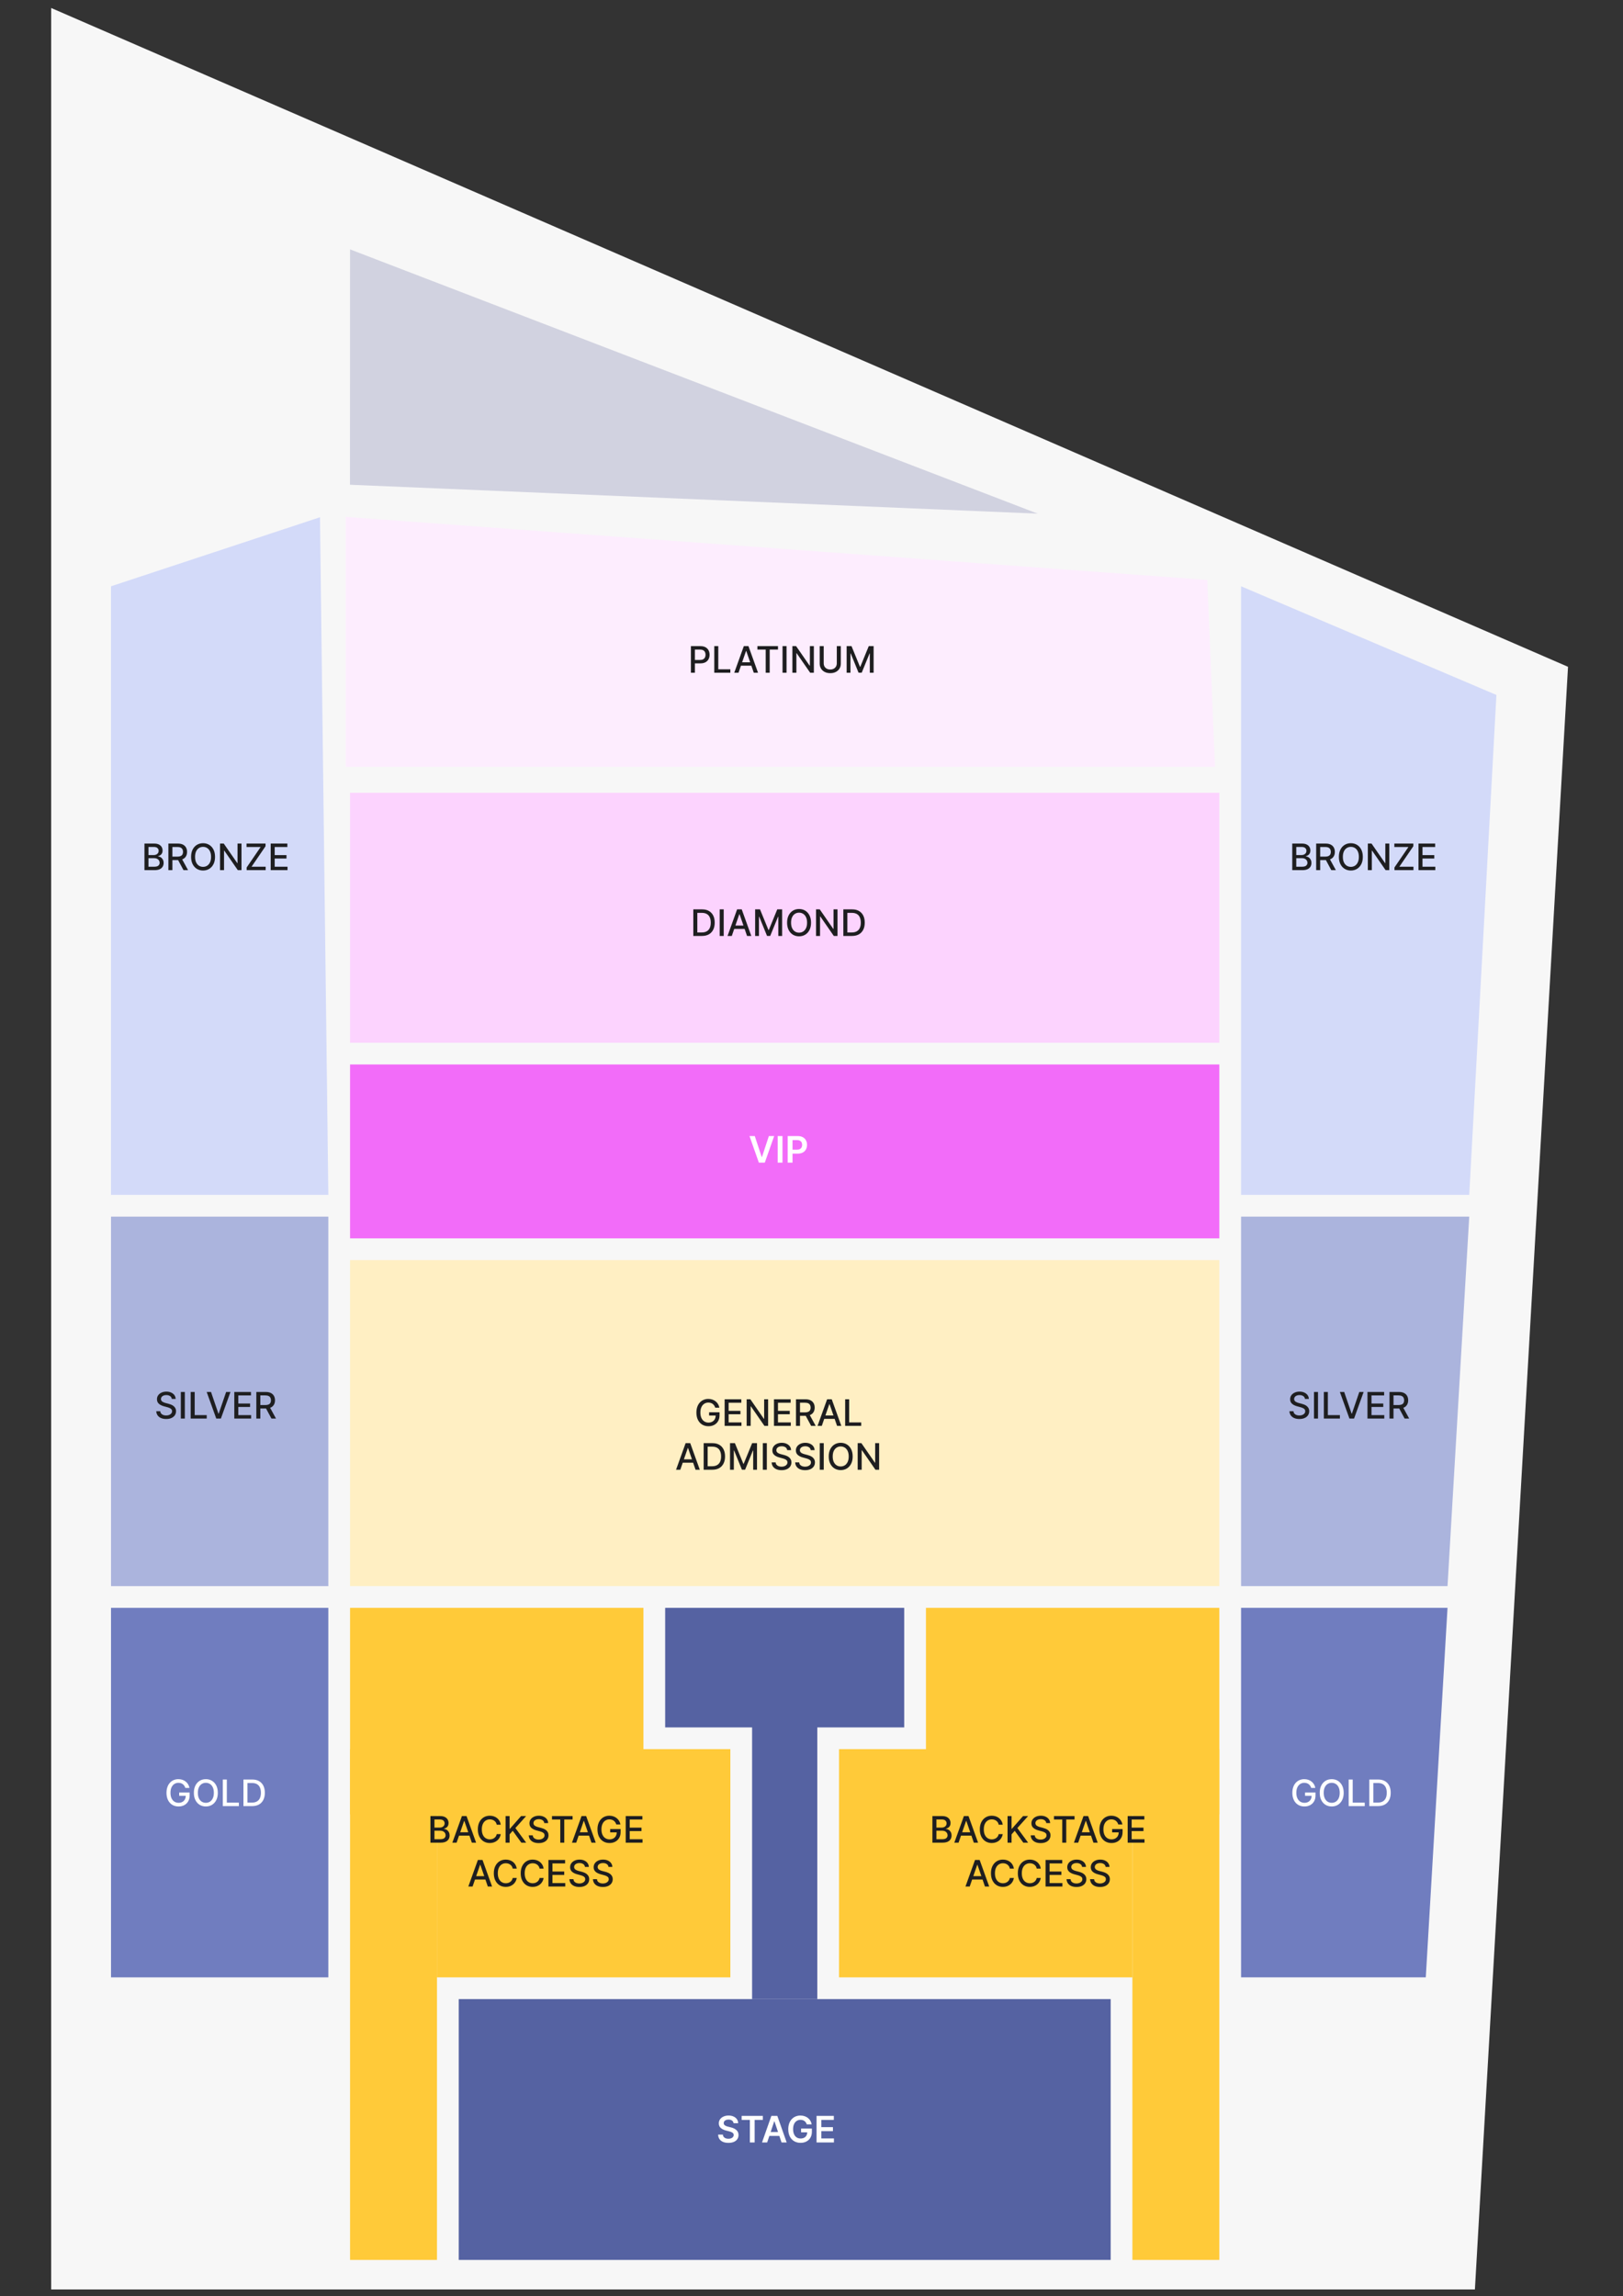<svg width="222" height="314" viewBox="0 0 222 314" fill="none" xmlns="http://www.w3.org/2000/svg">
<rect x="0" y="0" width="222" height="314" fill="#333333" stroke="none"/>
<path d="M7 1.093L214.479 91.192L201.743 313.103H7L7 91.192L7 1.093Z" fill="#F7F7F7"/>
<rect x="62.746" y="273.394" width="89.176" height="35.67" fill="#5562A2"/>
<path d="M100.335 290.363C100.318 290.208 100.248 290.087 100.125 290.001C100.003 289.915 99.845 289.871 99.65 289.871C99.512 289.871 99.394 289.892 99.296 289.934C99.198 289.975 99.123 290.031 99.071 290.102C99.019 290.173 98.992 290.254 98.991 290.346C98.991 290.421 99.008 290.487 99.042 290.543C99.078 290.598 99.126 290.646 99.186 290.685C99.246 290.723 99.313 290.754 99.387 290.781C99.46 290.807 99.534 290.828 99.609 290.846L99.95 290.931C100.087 290.963 100.219 291.007 100.346 291.061C100.473 291.116 100.588 291.184 100.688 291.267C100.79 291.35 100.871 291.45 100.93 291.567C100.989 291.684 101.018 291.822 101.018 291.979C101.018 292.192 100.964 292.38 100.855 292.542C100.746 292.703 100.589 292.829 100.383 292.92C100.178 293.01 99.93 293.055 99.639 293.055C99.356 293.055 99.11 293.011 98.902 292.924C98.695 292.836 98.533 292.708 98.415 292.54C98.299 292.372 98.237 292.167 98.227 291.926H98.875C98.885 292.052 98.924 292.158 98.993 292.242C99.061 292.326 99.151 292.389 99.261 292.43C99.372 292.471 99.496 292.492 99.633 292.492C99.777 292.492 99.902 292.471 100.01 292.428C100.119 292.384 100.204 292.324 100.266 292.247C100.327 292.169 100.359 292.078 100.36 291.974C100.359 291.879 100.331 291.801 100.276 291.739C100.222 291.677 100.145 291.625 100.047 291.583C99.95 291.54 99.837 291.503 99.706 291.469L99.293 291.363C98.993 291.286 98.756 291.169 98.582 291.013C98.41 290.856 98.323 290.647 98.323 290.386C98.323 290.172 98.381 289.984 98.497 289.824C98.614 289.663 98.774 289.538 98.975 289.449C99.176 289.359 99.404 289.314 99.658 289.314C99.916 289.314 100.143 289.359 100.337 289.449C100.532 289.538 100.685 289.661 100.797 289.82C100.908 289.977 100.965 290.158 100.969 290.363H100.335ZM101.446 289.916V289.364H104.347V289.916H103.223V293H102.57V289.916H101.446ZM104.934 293H104.231L105.511 289.364H106.324L107.606 293H106.903L105.932 290.109H105.903L104.934 293ZM104.957 291.574H106.875V292.103H104.957V291.574ZM110.35 290.525C110.321 290.429 110.28 290.343 110.228 290.267C110.177 290.19 110.115 290.125 110.043 290.07C109.972 290.016 109.891 289.975 109.798 289.948C109.706 289.919 109.605 289.905 109.496 289.905C109.301 289.905 109.127 289.954 108.974 290.053C108.822 290.151 108.701 290.295 108.614 290.486C108.527 290.675 108.484 290.906 108.484 291.178C108.484 291.453 108.527 291.685 108.614 291.876C108.7 292.067 108.82 292.212 108.974 292.311C109.128 292.409 109.307 292.458 109.511 292.458C109.695 292.458 109.855 292.423 109.99 292.352C110.126 292.281 110.231 292.18 110.304 292.05C110.378 291.919 110.414 291.765 110.414 291.588L110.563 291.612H109.576V291.097H111.052V291.533C111.052 291.845 110.985 292.114 110.853 292.341C110.72 292.569 110.538 292.744 110.306 292.867C110.074 292.989 109.808 293.05 109.507 293.05C109.172 293.05 108.878 292.975 108.625 292.824C108.372 292.673 108.175 292.458 108.033 292.18C107.892 291.9 107.822 291.569 107.822 291.185C107.822 290.892 107.863 290.63 107.946 290.399C108.03 290.168 108.148 289.972 108.298 289.811C108.448 289.649 108.625 289.526 108.827 289.442C109.029 289.357 109.25 289.314 109.487 289.314C109.689 289.314 109.876 289.344 110.05 289.403C110.224 289.461 110.379 289.544 110.514 289.651C110.65 289.759 110.762 289.887 110.849 290.035C110.937 290.183 110.994 290.346 111.022 290.525H110.35ZM111.689 293V289.364H114.054V289.916H112.347V290.903H113.931V291.455H112.347V292.448H114.068V293H111.689Z" fill="white"/>
<rect x="47.883" y="172.328" width="118.902" height="44.588" fill="#FFEFC3"/>
<rect x="47.883" y="145.575" width="118.902" height="23.78" fill="#F26CF9"/>
<rect x="47.883" y="108.418" width="118.902" height="34.184" fill="#FCD3FE"/>
<path d="M47.289 70.69L165.139 79.31L166.191 104.874H47.289V70.69Z" fill="#FDEDFE"/>
<path d="M47.883 34.105L141.939 70.246L47.871 66.293L47.883 34.105Z" fill="#D1D2E0"/>
<rect x="15.185" y="219.889" width="29.725" height="50.533" fill="#707DBF"/>
<rect x="15.185" y="166.383" width="29.725" height="50.533" fill="#ABB4DD"/>
<path d="M169.758 166.383H200.969L197.997 216.916H169.758V166.383Z" fill="#ABB4DD"/>
<path d="M15.185 80.179L43.768 70.738L44.911 163.41H15.185L15.185 80.179Z" fill="#D3DAF9"/>
<path d="M169.758 80.179L204.685 95.042L200.969 163.41H169.758V80.179Z" fill="#D3DAF9"/>
<path d="M169.758 219.889H197.997L195.024 270.422H169.758V219.889Z" fill="#707DBF"/>
<rect x="59.773" y="239.21" width="40.129" height="31.212" fill="#FFCA39"/>
<rect x="47.883" y="239.21" width="11.89" height="69.855" fill="#FFCA39"/>
<rect x="47.883" y="219.889" width="40.129" height="28.239" fill="#FFCA39"/>
<rect width="40.129" height="31.212" transform="matrix(-1 0 0 1 154.895 239.21)" fill="#FFCA39"/>
<rect width="11.89" height="69.855" transform="matrix(-1 0 0 1 166.785 239.21)" fill="#FFCA39"/>
<rect width="40.129" height="28.239" transform="matrix(-1 0 0 1 166.785 219.889)" fill="#FFCA39"/>
<rect x="90.984" y="219.889" width="32.698" height="16.349" fill="#5562A2"/>
<rect x="102.875" y="234.751" width="8.918" height="38.643" fill="#5562A2"/>
<path d="M103.241 155.364L104.188 158.226H104.225L105.169 155.364H105.894L104.612 159H103.799L102.519 155.364H103.241ZM107.032 155.364V159H106.373V155.364H107.032ZM107.745 159V155.364H109.109C109.388 155.364 109.622 155.416 109.812 155.52C110.002 155.624 110.146 155.767 110.243 155.95C110.341 156.131 110.39 156.337 110.39 156.567C110.39 156.801 110.341 157.008 110.243 157.189C110.145 157.37 110 157.513 109.808 157.617C109.616 157.72 109.38 157.771 109.1 157.771H108.196V157.23H109.011C109.174 157.23 109.308 157.201 109.412 157.145C109.516 157.088 109.593 157.01 109.643 156.91C109.694 156.811 109.719 156.696 109.719 156.567C109.719 156.438 109.694 156.325 109.643 156.227C109.593 156.128 109.516 156.052 109.41 155.998C109.306 155.942 109.172 155.914 109.007 155.914H108.404V159H107.745Z" fill="white"/>
<path d="M19.76 119V115.364H21.092C21.35 115.364 21.564 115.406 21.733 115.491C21.902 115.576 22.029 115.69 22.113 115.834C22.197 115.977 22.239 116.139 22.239 116.319C22.239 116.47 22.211 116.598 22.156 116.702C22.1 116.805 22.025 116.888 21.932 116.951C21.84 117.013 21.738 117.058 21.627 117.086V117.121C21.747 117.127 21.865 117.166 21.98 117.239C22.096 117.31 22.192 117.411 22.267 117.542C22.343 117.674 22.381 117.833 22.381 118.022C22.381 118.208 22.337 118.374 22.25 118.522C22.163 118.669 22.029 118.786 21.848 118.872C21.667 118.957 21.436 119 21.154 119H19.76ZM20.309 118.529H21.101C21.364 118.529 21.552 118.479 21.666 118.377C21.779 118.275 21.836 118.148 21.836 117.995C21.836 117.88 21.807 117.775 21.749 117.679C21.691 117.583 21.608 117.507 21.5 117.45C21.394 117.393 21.267 117.365 21.12 117.365H20.309V118.529ZM20.309 116.937H21.044C21.167 116.937 21.278 116.913 21.376 116.866C21.476 116.818 21.554 116.752 21.612 116.667C21.671 116.58 21.701 116.479 21.701 116.362C21.701 116.211 21.648 116.085 21.543 115.983C21.438 115.882 21.276 115.831 21.058 115.831H20.309V116.937ZM23.032 119V115.364H24.328C24.61 115.364 24.843 115.412 25.029 115.509C25.216 115.606 25.356 115.741 25.448 115.912C25.541 116.083 25.587 116.28 25.587 116.504C25.587 116.726 25.54 116.922 25.447 117.091C25.354 117.259 25.215 117.39 25.028 117.484C24.842 117.577 24.608 117.624 24.326 117.624H23.344V117.152H24.276C24.454 117.152 24.599 117.126 24.71 117.075C24.822 117.024 24.904 116.95 24.956 116.853C25.009 116.756 25.035 116.64 25.035 116.504C25.035 116.366 25.008 116.247 24.955 116.147C24.903 116.046 24.82 115.969 24.708 115.916C24.597 115.861 24.451 115.834 24.269 115.834H23.581V119H23.032ZM24.827 117.359L25.725 119H25.1L24.22 117.359H24.827ZM29.413 117.182C29.413 117.57 29.342 117.904 29.2 118.183C29.058 118.461 28.863 118.676 28.616 118.826C28.37 118.975 28.09 119.05 27.776 119.05C27.461 119.05 27.18 118.975 26.933 118.826C26.686 118.676 26.492 118.461 26.35 118.181C26.208 117.902 26.137 117.569 26.137 117.182C26.137 116.794 26.208 116.46 26.35 116.182C26.492 115.903 26.686 115.689 26.933 115.539C27.18 115.389 27.461 115.314 27.776 115.314C28.09 115.314 28.37 115.389 28.616 115.539C28.863 115.689 29.058 115.903 29.2 116.182C29.342 116.46 29.413 116.794 29.413 117.182ZM28.87 117.182C28.87 116.886 28.822 116.637 28.726 116.434C28.631 116.231 28.501 116.077 28.335 115.973C28.171 115.867 27.985 115.815 27.776 115.815C27.567 115.815 27.38 115.867 27.215 115.973C27.05 116.077 26.92 116.231 26.824 116.434C26.73 116.637 26.682 116.886 26.682 117.182C26.682 117.478 26.73 117.728 26.824 117.931C26.92 118.134 27.05 118.287 27.215 118.393C27.38 118.497 27.567 118.549 27.776 118.549C27.985 118.549 28.171 118.497 28.335 118.393C28.501 118.287 28.631 118.134 28.726 117.931C28.822 117.728 28.87 117.478 28.87 117.182ZM33.032 115.364V119H32.528L30.68 116.333H30.646V119H30.097V115.364H30.605L32.455 118.034H32.489V115.364H33.032ZM33.739 119V118.634L35.651 115.836H33.722V115.364H36.322V115.729L34.41 118.528H36.338V119H33.739ZM37.026 119V115.364H39.306V115.836H37.575V116.944H39.187V117.414H37.575V118.528H39.327V119H37.026Z" fill="#1E1E20"/>
<path d="M23.499 191.319C23.48 191.151 23.402 191.021 23.265 190.928C23.127 190.835 22.954 190.788 22.746 190.788C22.597 190.788 22.468 190.812 22.359 190.859C22.25 190.905 22.166 190.969 22.105 191.051C22.046 191.131 22.016 191.223 22.016 191.326C22.016 191.412 22.037 191.487 22.077 191.55C22.118 191.612 22.172 191.665 22.238 191.708C22.306 191.749 22.378 191.784 22.455 191.812C22.532 191.84 22.606 191.862 22.677 191.88L23.032 191.972C23.148 192.001 23.267 192.039 23.389 192.088C23.511 192.136 23.624 192.2 23.728 192.279C23.832 192.359 23.916 192.457 23.98 192.574C24.045 192.691 24.078 192.832 24.078 192.995C24.078 193.201 24.025 193.384 23.918 193.544C23.813 193.703 23.659 193.83 23.458 193.922C23.258 194.014 23.016 194.06 22.732 194.06C22.46 194.06 22.224 194.017 22.025 193.931C21.826 193.844 21.671 193.722 21.558 193.563C21.446 193.403 21.384 193.214 21.372 192.995H21.922C21.933 193.126 21.976 193.236 22.05 193.324C22.126 193.41 22.222 193.474 22.34 193.517C22.458 193.558 22.588 193.579 22.728 193.579C22.884 193.579 23.021 193.555 23.142 193.506C23.264 193.457 23.36 193.388 23.43 193.3C23.5 193.212 23.535 193.108 23.535 192.99C23.535 192.882 23.504 192.794 23.442 192.725C23.382 192.656 23.3 192.6 23.195 192.555C23.092 192.51 22.976 192.47 22.846 192.436L22.416 192.319C22.125 192.239 21.894 192.123 21.724 191.969C21.554 191.815 21.47 191.611 21.47 191.358C21.47 191.148 21.526 190.966 21.64 190.809C21.754 190.653 21.907 190.532 22.102 190.445C22.296 190.358 22.515 190.314 22.759 190.314C23.005 190.314 23.222 190.357 23.41 190.444C23.6 190.53 23.749 190.649 23.858 190.8C23.967 190.951 24.023 191.124 24.028 191.319H23.499ZM25.282 190.364V194H24.733V190.364H25.282ZM26.081 194V190.364H26.63V193.528H28.277V194H26.081ZM28.865 190.364L29.877 193.325H29.918L30.93 190.364H31.523L30.214 194H29.58L28.272 190.364H28.865ZM32.048 194V190.364H34.328V190.836H32.597V191.944H34.209V192.414H32.597V193.528H34.349V194H32.048ZM35.061 194V190.364H36.357C36.639 190.364 36.872 190.412 37.058 190.509C37.245 190.606 37.385 190.741 37.477 190.912C37.569 191.083 37.616 191.28 37.616 191.504C37.616 191.726 37.569 191.922 37.475 192.091C37.383 192.259 37.243 192.39 37.056 192.484C36.87 192.577 36.637 192.624 36.355 192.624H35.373V192.152H36.305C36.483 192.152 36.627 192.126 36.739 192.075C36.851 192.024 36.933 191.95 36.985 191.853C37.037 191.756 37.063 191.64 37.063 191.504C37.063 191.366 37.037 191.247 36.984 191.147C36.931 191.046 36.849 190.969 36.737 190.916C36.626 190.861 36.479 190.834 36.298 190.834H35.609V194H35.061ZM36.856 192.359L37.754 194H37.129L36.248 192.359H36.856Z" fill="#1E1E20"/>
<path d="M58.877 252V248.364H60.209C60.467 248.364 60.68 248.406 60.85 248.491C61.019 248.576 61.146 248.69 61.23 248.834C61.314 248.977 61.356 249.139 61.356 249.319C61.356 249.47 61.328 249.598 61.272 249.702C61.217 249.805 61.142 249.888 61.049 249.951C60.956 250.013 60.854 250.058 60.743 250.086V250.121C60.864 250.127 60.982 250.166 61.096 250.239C61.212 250.31 61.308 250.411 61.384 250.542C61.46 250.674 61.498 250.833 61.498 251.022C61.498 251.208 61.454 251.374 61.366 251.522C61.28 251.669 61.146 251.786 60.965 251.872C60.784 251.957 60.553 252 60.271 252H58.877ZM59.426 251.529H60.218C60.48 251.529 60.669 251.479 60.782 251.377C60.896 251.275 60.953 251.148 60.953 250.995C60.953 250.88 60.924 250.775 60.866 250.679C60.808 250.583 60.725 250.507 60.617 250.45C60.511 250.393 60.384 250.365 60.237 250.365H59.426V251.529ZM59.426 249.937H60.161C60.284 249.937 60.395 249.913 60.493 249.866C60.592 249.818 60.671 249.752 60.729 249.667C60.788 249.58 60.818 249.479 60.818 249.362C60.818 249.211 60.765 249.085 60.66 248.983C60.554 248.882 60.393 248.831 60.175 248.831H59.426V249.937ZM62.456 252H61.873L63.182 248.364H63.816L65.124 252H64.542L63.514 249.024H63.486L62.456 252ZM62.553 250.576H64.443V251.038H62.553V250.576ZM68.499 249.546H67.945C67.924 249.428 67.884 249.324 67.826 249.234C67.768 249.144 67.697 249.067 67.613 249.005C67.529 248.942 67.435 248.895 67.331 248.863C67.228 248.831 67.118 248.815 67.002 248.815C66.793 248.815 66.605 248.867 66.439 248.973C66.275 249.078 66.144 249.232 66.049 249.436C65.954 249.64 65.906 249.888 65.906 250.182C65.906 250.478 65.954 250.728 66.049 250.931C66.144 251.135 66.275 251.289 66.441 251.393C66.607 251.497 66.793 251.549 67 251.549C67.115 251.549 67.224 251.534 67.327 251.503C67.431 251.471 67.525 251.424 67.609 251.363C67.693 251.301 67.764 251.226 67.822 251.137C67.882 251.047 67.922 250.944 67.945 250.828L68.499 250.83C68.469 251.009 68.412 251.173 68.327 251.324C68.243 251.473 68.134 251.602 68.002 251.711C67.87 251.818 67.72 251.902 67.551 251.961C67.381 252.02 67.197 252.05 66.997 252.05C66.682 252.05 66.401 251.975 66.155 251.826C65.909 251.676 65.715 251.461 65.573 251.181C65.432 250.902 65.361 250.569 65.361 250.182C65.361 249.794 65.432 249.46 65.575 249.182C65.716 248.903 65.911 248.689 66.157 248.539C66.403 248.389 66.683 248.314 66.997 248.314C67.19 248.314 67.37 248.342 67.537 248.397C67.705 248.452 67.856 248.532 67.989 248.639C68.123 248.744 68.234 248.873 68.321 249.026C68.409 249.177 68.468 249.351 68.499 249.546ZM69.155 252V248.364H69.704V250.1H69.748L71.274 248.364H71.964L70.498 250.001L71.97 252H71.309L70.134 250.375L69.704 250.869V252H69.155ZM74.449 249.319C74.43 249.151 74.352 249.021 74.215 248.928C74.078 248.835 73.905 248.788 73.696 248.788C73.547 248.788 73.418 248.812 73.309 248.859C73.2 248.905 73.116 248.969 73.055 249.051C72.996 249.131 72.967 249.223 72.967 249.326C72.967 249.412 72.987 249.487 73.027 249.55C73.068 249.612 73.122 249.665 73.189 249.708C73.256 249.749 73.328 249.784 73.405 249.812C73.482 249.84 73.556 249.862 73.627 249.88L73.982 249.972C74.098 250.001 74.217 250.039 74.339 250.088C74.461 250.136 74.574 250.2 74.678 250.279C74.782 250.359 74.867 250.457 74.93 250.574C74.996 250.691 75.028 250.832 75.028 250.995C75.028 251.201 74.975 251.384 74.868 251.544C74.763 251.703 74.61 251.83 74.408 251.922C74.208 252.014 73.966 252.06 73.682 252.06C73.41 252.06 73.174 252.017 72.975 251.931C72.777 251.844 72.621 251.722 72.508 251.563C72.396 251.403 72.334 251.214 72.322 250.995H72.873C72.883 251.126 72.926 251.236 73 251.324C73.076 251.41 73.173 251.474 73.29 251.517C73.408 251.558 73.538 251.579 73.679 251.579C73.834 251.579 73.972 251.555 74.092 251.506C74.214 251.457 74.31 251.388 74.38 251.3C74.45 251.212 74.485 251.108 74.485 250.99C74.485 250.882 74.454 250.794 74.392 250.725C74.332 250.656 74.25 250.6 74.146 250.555C74.043 250.51 73.926 250.47 73.796 250.436L73.366 250.319C73.075 250.239 72.844 250.123 72.674 249.969C72.504 249.815 72.42 249.611 72.42 249.358C72.42 249.148 72.477 248.966 72.59 248.809C72.704 248.653 72.858 248.532 73.052 248.445C73.246 248.358 73.465 248.314 73.709 248.314C73.955 248.314 74.172 248.357 74.36 248.444C74.55 248.53 74.699 248.649 74.808 248.8C74.917 248.951 74.974 249.124 74.978 249.319H74.449ZM75.504 248.836V248.364H78.319V248.836H77.184V252H76.637V248.836H75.504ZM78.818 252H78.236L79.544 248.364H80.178L81.487 252H80.904L79.876 249.024H79.848L78.818 252ZM78.916 250.576H80.805V251.038H78.916V250.576ZM84.302 249.512C84.267 249.405 84.221 249.308 84.163 249.223C84.106 249.137 84.038 249.063 83.959 249.003C83.88 248.941 83.789 248.895 83.688 248.863C83.587 248.831 83.476 248.815 83.356 248.815C83.151 248.815 82.966 248.867 82.802 248.973C82.637 249.078 82.507 249.232 82.411 249.436C82.316 249.638 82.269 249.886 82.269 250.18C82.269 250.475 82.317 250.724 82.413 250.928C82.508 251.131 82.64 251.286 82.807 251.391C82.974 251.496 83.164 251.549 83.377 251.549C83.575 251.549 83.747 251.509 83.894 251.428C84.041 251.348 84.156 251.234 84.236 251.087C84.318 250.939 84.359 250.765 84.359 250.565L84.501 250.592H83.46V250.139H84.89V250.553C84.89 250.858 84.825 251.123 84.694 251.348C84.565 251.572 84.386 251.745 84.158 251.867C83.931 251.989 83.67 252.05 83.377 252.05C83.048 252.05 82.759 251.974 82.51 251.822C82.263 251.671 82.07 251.456 81.931 251.178C81.793 250.899 81.724 250.567 81.724 250.184C81.724 249.894 81.764 249.633 81.844 249.402C81.925 249.172 82.038 248.976 82.184 248.815C82.33 248.652 82.503 248.529 82.7 248.444C82.899 248.357 83.116 248.314 83.352 248.314C83.548 248.314 83.731 248.343 83.901 248.401C84.071 248.459 84.222 248.541 84.355 248.648C84.489 248.754 84.6 248.881 84.687 249.028C84.775 249.173 84.834 249.335 84.865 249.512H84.302ZM85.586 252V248.364H87.866V248.836H86.135V249.944H87.747V250.414H86.135V251.528H87.887V252H85.586ZM64.641 258H64.058L65.367 254.364H66.001L67.309 258H66.727L65.699 255.024H65.671L64.641 258ZM64.738 256.576H66.628V257.038H64.738V256.576ZM70.684 255.546H70.13C70.109 255.428 70.069 255.324 70.011 255.234C69.953 255.144 69.882 255.067 69.798 255.005C69.714 254.942 69.62 254.895 69.516 254.863C69.413 254.831 69.303 254.815 69.187 254.815C68.978 254.815 68.79 254.867 68.624 254.973C68.46 255.078 68.329 255.232 68.234 255.436C68.139 255.64 68.092 255.888 68.092 256.182C68.092 256.478 68.139 256.728 68.234 256.931C68.329 257.135 68.46 257.289 68.626 257.393C68.792 257.497 68.978 257.549 69.185 257.549C69.3 257.549 69.409 257.534 69.512 257.503C69.616 257.471 69.71 257.424 69.794 257.363C69.878 257.301 69.949 257.226 70.007 257.137C70.067 257.047 70.107 256.944 70.13 256.828L70.684 256.83C70.654 257.009 70.597 257.173 70.512 257.324C70.428 257.473 70.319 257.602 70.187 257.711C70.055 257.818 69.905 257.902 69.736 257.961C69.567 258.02 69.382 258.05 69.182 258.05C68.867 258.05 68.586 257.975 68.34 257.826C68.094 257.676 67.9 257.461 67.758 257.181C67.617 256.902 67.546 256.569 67.546 256.182C67.546 255.794 67.618 255.46 67.76 255.182C67.902 254.903 68.096 254.689 68.342 254.539C68.588 254.389 68.868 254.314 69.182 254.314C69.375 254.314 69.555 254.342 69.722 254.397C69.89 254.452 70.041 254.532 70.174 254.639C70.308 254.744 70.419 254.873 70.506 255.026C70.594 255.177 70.653 255.351 70.684 255.546ZM74.361 255.546H73.807C73.785 255.428 73.746 255.324 73.688 255.234C73.63 255.144 73.559 255.067 73.475 255.005C73.391 254.942 73.296 254.895 73.192 254.863C73.089 254.831 72.98 254.815 72.864 254.815C72.654 254.815 72.467 254.867 72.301 254.973C72.136 255.078 72.006 255.232 71.91 255.436C71.816 255.64 71.768 255.888 71.768 256.182C71.768 256.478 71.816 256.728 71.91 256.931C72.006 257.135 72.137 257.289 72.303 257.393C72.469 257.497 72.655 257.549 72.862 257.549C72.977 257.549 73.086 257.534 73.189 257.503C73.293 257.471 73.387 257.424 73.471 257.363C73.555 257.301 73.626 257.226 73.684 257.137C73.743 257.047 73.784 256.944 73.807 256.828L74.361 256.83C74.331 257.009 74.274 257.173 74.188 257.324C74.104 257.473 73.996 257.602 73.864 257.711C73.732 257.818 73.582 257.902 73.412 257.961C73.243 258.02 73.059 258.05 72.859 258.05C72.544 258.05 72.263 257.975 72.017 257.826C71.771 257.676 71.577 257.461 71.434 257.181C71.294 256.902 71.223 256.569 71.223 256.182C71.223 255.794 71.294 255.46 71.436 255.182C71.578 254.903 71.772 254.689 72.019 254.539C72.265 254.389 72.545 254.314 72.859 254.314C73.052 254.314 73.231 254.342 73.398 254.397C73.566 254.452 73.717 254.532 73.851 254.639C73.985 254.744 74.096 254.873 74.183 255.026C74.271 255.177 74.33 255.351 74.361 255.546ZM75.017 258V254.364H77.297V254.836H75.566V255.944H77.178V256.414H75.566V257.528H77.318V258H75.017ZM80.013 255.319C79.994 255.151 79.916 255.021 79.779 254.928C79.641 254.835 79.469 254.788 79.26 254.788C79.111 254.788 78.982 254.812 78.873 254.859C78.764 254.905 78.68 254.969 78.619 255.051C78.56 255.131 78.531 255.223 78.531 255.326C78.531 255.412 78.551 255.487 78.591 255.55C78.632 255.612 78.686 255.665 78.752 255.708C78.82 255.749 78.892 255.784 78.969 255.812C79.046 255.84 79.12 255.862 79.191 255.88L79.546 255.972C79.662 256.001 79.781 256.039 79.903 256.088C80.025 256.136 80.138 256.2 80.242 256.279C80.346 256.359 80.43 256.457 80.494 256.574C80.559 256.691 80.592 256.832 80.592 256.995C80.592 257.201 80.539 257.384 80.432 257.544C80.327 257.703 80.174 257.83 79.972 257.922C79.772 258.014 79.53 258.06 79.246 258.06C78.974 258.06 78.738 258.017 78.54 257.931C78.341 257.844 78.185 257.722 78.073 257.563C77.96 257.403 77.898 257.214 77.886 256.995H78.436C78.447 257.126 78.49 257.236 78.564 257.324C78.64 257.41 78.737 257.474 78.854 257.517C78.972 257.558 79.102 257.579 79.243 257.579C79.398 257.579 79.536 257.555 79.656 257.506C79.778 257.457 79.874 257.388 79.944 257.3C80.014 257.212 80.049 257.108 80.049 256.99C80.049 256.882 80.018 256.794 79.956 256.725C79.896 256.656 79.814 256.6 79.71 256.555C79.607 256.51 79.49 256.47 79.36 256.436L78.93 256.319C78.639 256.239 78.408 256.123 78.238 255.969C78.068 255.815 77.984 255.611 77.984 255.358C77.984 255.148 78.04 254.966 78.154 254.809C78.268 254.653 78.422 254.532 78.616 254.445C78.81 254.358 79.029 254.314 79.273 254.314C79.519 254.314 79.736 254.357 79.924 254.444C80.114 254.53 80.263 254.649 80.372 254.8C80.481 254.951 80.538 255.124 80.542 255.319H80.013ZM83.231 255.319C83.212 255.151 83.134 255.021 82.997 254.928C82.859 254.835 82.686 254.788 82.478 254.788C82.329 254.788 82.2 254.812 82.091 254.859C81.982 254.905 81.897 254.969 81.837 255.051C81.778 255.131 81.748 255.223 81.748 255.326C81.748 255.412 81.769 255.487 81.809 255.55C81.85 255.612 81.904 255.665 81.97 255.708C82.038 255.749 82.11 255.784 82.187 255.812C82.264 255.84 82.338 255.862 82.409 255.88L82.764 255.972C82.88 256.001 82.999 256.039 83.121 256.088C83.243 256.136 83.356 256.2 83.46 256.279C83.564 256.359 83.648 256.457 83.712 256.574C83.777 256.691 83.81 256.832 83.81 256.995C83.81 257.201 83.757 257.384 83.65 257.544C83.545 257.703 83.391 257.83 83.19 257.922C82.99 258.014 82.748 258.06 82.464 258.06C82.192 258.06 81.956 258.017 81.757 257.931C81.558 257.844 81.403 257.722 81.29 257.563C81.178 257.403 81.116 257.214 81.104 256.995H81.654C81.665 257.126 81.707 257.236 81.782 257.324C81.858 257.41 81.954 257.474 82.072 257.517C82.19 257.558 82.32 257.579 82.46 257.579C82.615 257.579 82.753 257.555 82.874 257.506C82.996 257.457 83.092 257.388 83.162 257.3C83.231 257.212 83.266 257.108 83.266 256.99C83.266 256.882 83.236 256.794 83.174 256.725C83.114 256.656 83.031 256.6 82.927 256.555C82.824 256.51 82.708 256.47 82.578 256.436L82.148 256.319C81.857 256.239 81.626 256.123 81.455 255.969C81.286 255.815 81.201 255.611 81.201 255.358C81.201 255.148 81.258 254.966 81.372 254.809C81.486 254.653 81.639 254.532 81.834 254.445C82.028 254.358 82.247 254.314 82.49 254.314C82.737 254.314 82.954 254.357 83.142 254.444C83.332 254.53 83.481 254.649 83.59 254.8C83.698 254.951 83.755 255.124 83.76 255.319H83.231Z" fill="#1E1E20"/>
<path d="M97.835 192.512C97.8 192.405 97.754 192.308 97.696 192.223C97.639 192.137 97.571 192.063 97.492 192.003C97.413 191.941 97.322 191.895 97.22 191.863C97.12 191.831 97.009 191.815 96.888 191.815C96.683 191.815 96.499 191.867 96.334 191.973C96.17 192.078 96.04 192.232 95.944 192.436C95.849 192.638 95.802 192.886 95.802 193.18C95.802 193.475 95.85 193.724 95.945 193.928C96.041 194.131 96.173 194.286 96.34 194.391C96.506 194.496 96.696 194.549 96.909 194.549C97.107 194.549 97.279 194.509 97.426 194.428C97.574 194.348 97.688 194.234 97.769 194.087C97.85 193.939 97.891 193.765 97.891 193.565L98.033 193.592H96.993V193.139H98.422V193.553C98.422 193.858 98.357 194.123 98.227 194.348C98.098 194.572 97.919 194.745 97.691 194.867C97.463 194.989 97.203 195.05 96.909 195.05C96.58 195.05 96.292 194.974 96.043 194.822C95.796 194.671 95.603 194.456 95.464 194.178C95.326 193.899 95.256 193.567 95.256 193.184C95.256 192.894 95.297 192.633 95.377 192.402C95.458 192.172 95.571 191.976 95.716 191.815C95.863 191.652 96.035 191.529 96.233 191.444C96.432 191.357 96.649 191.314 96.885 191.314C97.081 191.314 97.264 191.343 97.433 191.401C97.604 191.459 97.755 191.541 97.888 191.648C98.022 191.754 98.132 191.881 98.22 192.028C98.308 192.173 98.367 192.335 98.397 192.512H97.835ZM99.119 195V191.364H101.399V191.836H99.667V192.944H101.28V193.414H99.667V194.528H101.42V195H99.119ZM105.066 191.364V195H104.562L102.714 192.333H102.68V195H102.131V191.364H102.639L104.489 194.034H104.523V191.364H105.066ZM105.867 195V191.364H108.147V191.836H106.415V192.944H108.028V193.414H106.415V194.528H108.168V195H105.867ZM108.879 195V191.364H110.176C110.457 191.364 110.691 191.412 110.877 191.509C111.064 191.606 111.204 191.741 111.296 191.912C111.388 192.083 111.435 192.28 111.435 192.504C111.435 192.726 111.388 192.922 111.294 193.091C111.202 193.259 111.062 193.39 110.875 193.484C110.689 193.577 110.456 193.624 110.174 193.624H109.192V193.152H110.124C110.302 193.152 110.446 193.126 110.557 193.075C110.67 193.024 110.752 192.95 110.804 192.853C110.856 192.756 110.882 192.64 110.882 192.504C110.882 192.366 110.856 192.247 110.802 192.147C110.75 192.046 110.668 191.969 110.556 191.916C110.444 191.861 110.298 191.834 110.117 191.834H109.428V195H108.879ZM110.675 193.359L111.573 195H110.948L110.067 193.359H110.675ZM112.409 195H111.827L113.136 191.364H113.769L115.078 195H114.496L113.468 192.024H113.439L112.409 195ZM112.507 193.576H114.396V194.038H112.507V193.576ZM115.603 195V191.364H116.152V194.528H117.799V195H115.603ZM93.054 201H92.472L93.78 197.364H94.414L95.722 201H95.14L94.112 198.024H94.084L93.054 201ZM93.151 199.576H95.041V200.038H93.151V199.576ZM97.425 201H96.248V197.364H97.462C97.818 197.364 98.124 197.436 98.38 197.582C98.636 197.726 98.832 197.934 98.968 198.205C99.105 198.475 99.174 198.799 99.174 199.176C99.174 199.555 99.105 199.881 98.966 200.153C98.829 200.425 98.63 200.635 98.37 200.782C98.109 200.927 97.794 201 97.425 201ZM96.796 200.521H97.395C97.672 200.521 97.902 200.469 98.085 200.364C98.269 200.259 98.406 200.107 98.497 199.908C98.588 199.708 98.634 199.464 98.634 199.176C98.634 198.891 98.588 198.649 98.497 198.45C98.407 198.251 98.273 198.1 98.094 197.998C97.915 197.895 97.694 197.843 97.428 197.843H96.796V200.521ZM99.856 197.364H100.522L101.68 200.19H101.722L102.88 197.364H103.546V201H103.024V198.369H102.99L101.917 200.995H101.484L100.412 198.367H100.378V201H99.856V197.364ZM104.892 197.364V201H104.343V197.364H104.892ZM107.674 198.319C107.655 198.151 107.577 198.021 107.44 197.928C107.303 197.835 107.13 197.788 106.921 197.788C106.772 197.788 106.643 197.812 106.534 197.859C106.426 197.905 106.341 197.969 106.28 198.051C106.221 198.131 106.192 198.223 106.192 198.326C106.192 198.412 106.212 198.487 106.252 198.55C106.294 198.612 106.347 198.665 106.414 198.708C106.481 198.749 106.553 198.784 106.63 198.812C106.707 198.84 106.781 198.862 106.852 198.88L107.207 198.972C107.323 199.001 107.442 199.039 107.564 199.088C107.686 199.136 107.799 199.2 107.903 199.279C108.008 199.359 108.092 199.457 108.155 199.574C108.221 199.691 108.253 199.832 108.253 199.995C108.253 200.201 108.2 200.384 108.093 200.544C107.988 200.703 107.835 200.83 107.633 200.922C107.433 201.014 107.191 201.06 106.907 201.06C106.635 201.06 106.399 201.017 106.201 200.931C106.002 200.844 105.846 200.722 105.734 200.563C105.621 200.403 105.559 200.214 105.547 199.995H106.098C106.108 200.126 106.151 200.236 106.225 200.324C106.301 200.41 106.398 200.474 106.515 200.517C106.633 200.558 106.763 200.579 106.904 200.579C107.059 200.579 107.197 200.555 107.317 200.506C107.439 200.457 107.535 200.388 107.605 200.3C107.675 200.212 107.71 200.108 107.71 199.99C107.71 199.882 107.679 199.794 107.617 199.725C107.557 199.656 107.475 199.6 107.371 199.555C107.268 199.51 107.151 199.47 107.021 199.436L106.591 199.319C106.3 199.239 106.069 199.123 105.899 198.969C105.729 198.815 105.645 198.611 105.645 198.358C105.645 198.148 105.702 197.966 105.815 197.809C105.929 197.653 106.083 197.532 106.277 197.445C106.471 197.358 106.69 197.314 106.934 197.314C107.18 197.314 107.397 197.357 107.586 197.444C107.775 197.53 107.924 197.649 108.033 197.8C108.142 197.951 108.199 198.124 108.203 198.319H107.674ZM110.892 198.319C110.873 198.151 110.795 198.021 110.658 197.928C110.52 197.835 110.348 197.788 110.139 197.788C109.99 197.788 109.861 197.812 109.752 197.859C109.643 197.905 109.559 197.969 109.498 198.051C109.439 198.131 109.409 198.223 109.409 198.326C109.409 198.412 109.43 198.487 109.47 198.55C109.511 198.612 109.565 198.665 109.631 198.708C109.699 198.749 109.771 198.784 109.848 198.812C109.925 198.84 109.999 198.862 110.07 198.88L110.425 198.972C110.541 199.001 110.66 199.039 110.782 199.088C110.904 199.136 111.017 199.2 111.121 199.279C111.225 199.359 111.309 199.457 111.373 199.574C111.438 199.691 111.471 199.832 111.471 199.995C111.471 200.201 111.418 200.384 111.311 200.544C111.206 200.703 111.052 200.83 110.851 200.922C110.651 201.014 110.409 201.06 110.125 201.06C109.853 201.06 109.617 201.017 109.418 200.931C109.22 200.844 109.064 200.722 108.951 200.563C108.839 200.403 108.777 200.214 108.765 199.995H109.315C109.326 200.126 109.369 200.236 109.443 200.324C109.519 200.41 109.615 200.474 109.733 200.517C109.851 200.558 109.981 200.579 110.121 200.579C110.277 200.579 110.414 200.555 110.535 200.506C110.657 200.457 110.753 200.388 110.823 200.3C110.893 200.212 110.928 200.108 110.928 199.99C110.928 199.882 110.897 199.794 110.835 199.725C110.775 199.656 110.693 199.6 110.588 199.555C110.485 199.51 110.369 199.47 110.239 199.436L109.809 199.319C109.518 199.239 109.287 199.123 109.117 198.969C108.947 198.815 108.863 198.611 108.863 198.358C108.863 198.148 108.919 197.966 109.033 197.809C109.147 197.653 109.301 197.532 109.495 197.445C109.689 197.358 109.908 197.314 110.152 197.314C110.398 197.314 110.615 197.357 110.803 197.444C110.993 197.53 111.142 197.649 111.251 197.8C111.36 197.951 111.416 198.124 111.421 198.319H110.892ZM112.675 197.364V201H112.127V197.364H112.675ZM116.633 199.182C116.633 199.57 116.562 199.904 116.42 200.183C116.278 200.461 116.083 200.676 115.836 200.826C115.59 200.975 115.31 201.05 114.996 201.05C114.681 201.05 114.4 200.975 114.152 200.826C113.906 200.676 113.712 200.461 113.57 200.181C113.428 199.902 113.357 199.569 113.357 199.182C113.357 198.794 113.428 198.46 113.57 198.182C113.712 197.903 113.906 197.689 114.152 197.539C114.4 197.389 114.681 197.314 114.996 197.314C115.31 197.314 115.59 197.389 115.836 197.539C116.083 197.689 116.278 197.903 116.42 198.182C116.562 198.46 116.633 198.794 116.633 199.182ZM116.09 199.182C116.09 198.886 116.042 198.637 115.946 198.434C115.851 198.231 115.721 198.077 115.555 197.973C115.391 197.867 115.204 197.815 114.996 197.815C114.786 197.815 114.599 197.867 114.435 197.973C114.27 198.077 114.14 198.231 114.044 198.434C113.949 198.637 113.902 198.886 113.902 199.182C113.902 199.478 113.949 199.728 114.044 199.931C114.14 200.134 114.27 200.287 114.435 200.393C114.599 200.497 114.786 200.549 114.996 200.549C115.204 200.549 115.391 200.497 115.555 200.393C115.721 200.287 115.851 200.134 115.946 199.931C116.042 199.728 116.09 199.478 116.09 199.182ZM120.252 197.364V201H119.748L117.899 198.333H117.866V201H117.317V197.364H117.825L119.675 200.034H119.709V197.364H120.252Z" fill="#1E1E20"/>
<path d="M127.539 252V248.364H128.87C129.128 248.364 129.342 248.406 129.511 248.491C129.681 248.576 129.807 248.69 129.891 248.834C129.975 248.977 130.017 249.139 130.017 249.319C130.017 249.47 129.99 249.598 129.934 249.702C129.878 249.805 129.804 249.888 129.71 249.951C129.618 250.013 129.516 250.058 129.405 250.086V250.121C129.526 250.127 129.643 250.166 129.758 250.239C129.874 250.31 129.97 250.411 130.046 250.542C130.122 250.674 130.159 250.833 130.159 251.022C130.159 251.208 130.116 251.374 130.028 251.522C129.942 251.669 129.808 251.786 129.627 251.872C129.446 251.957 129.214 252 128.932 252H127.539ZM128.087 251.529H128.879C129.142 251.529 129.33 251.479 129.444 251.377C129.557 251.275 129.614 251.148 129.614 250.995C129.614 250.88 129.585 250.775 129.527 250.679C129.469 250.583 129.386 250.507 129.279 250.45C129.172 250.393 129.046 250.365 128.899 250.365H128.087V251.529ZM128.087 249.937H128.822C128.946 249.937 129.056 249.913 129.154 249.866C129.254 249.818 129.333 249.752 129.391 249.667C129.45 249.58 129.479 249.479 129.479 249.362C129.479 249.211 129.427 249.085 129.321 248.983C129.216 248.882 129.054 248.831 128.837 248.831H128.087V249.937ZM131.117 252H130.535L131.844 248.364H132.477L133.786 252H133.204L132.176 249.024H132.147L131.117 252ZM131.215 250.576H133.104V251.038H131.215V250.576ZM137.16 249.546H136.606C136.585 249.428 136.546 249.324 136.488 249.234C136.43 249.144 136.359 249.067 136.274 249.005C136.19 248.942 136.096 248.895 135.992 248.863C135.889 248.831 135.78 248.815 135.664 248.815C135.454 248.815 135.267 248.867 135.101 248.973C134.936 249.078 134.806 249.232 134.71 249.436C134.615 249.64 134.568 249.888 134.568 250.182C134.568 250.478 134.615 250.728 134.71 250.931C134.806 251.135 134.937 251.289 135.103 251.393C135.268 251.497 135.455 251.549 135.662 251.549C135.777 251.549 135.886 251.534 135.989 251.503C136.093 251.471 136.187 251.424 136.271 251.363C136.355 251.301 136.426 251.226 136.484 251.137C136.543 251.047 136.584 250.944 136.606 250.828L137.16 250.83C137.131 251.009 137.073 251.173 136.988 251.324C136.904 251.473 136.796 251.602 136.663 251.711C136.532 251.818 136.382 251.902 136.212 251.961C136.043 252.02 135.858 252.05 135.658 252.05C135.343 252.05 135.063 251.975 134.817 251.826C134.571 251.676 134.376 251.461 134.234 251.181C134.093 250.902 134.023 250.569 134.023 250.182C134.023 249.794 134.094 249.46 134.236 249.182C134.378 248.903 134.572 248.689 134.818 248.539C135.065 248.389 135.345 248.314 135.658 248.314C135.851 248.314 136.031 248.342 136.198 248.397C136.366 248.452 136.517 248.532 136.651 248.639C136.785 248.744 136.895 248.873 136.983 249.026C137.071 249.177 137.13 249.351 137.16 249.546ZM137.817 252V248.364H138.366V250.1H138.41L139.935 248.364H140.626L139.159 250.001L140.631 252H139.971L138.795 250.375L138.366 250.869V252H137.817ZM143.111 249.319C143.092 249.151 143.014 249.021 142.876 248.928C142.739 248.835 142.566 248.788 142.358 248.788C142.209 248.788 142.08 248.812 141.971 248.859C141.862 248.905 141.777 248.969 141.717 249.051C141.658 249.131 141.628 249.223 141.628 249.326C141.628 249.412 141.648 249.487 141.689 249.55C141.73 249.612 141.784 249.665 141.85 249.708C141.918 249.749 141.99 249.784 142.067 249.812C142.144 249.84 142.218 249.862 142.289 249.88L142.644 249.972C142.76 250.001 142.879 250.039 143.001 250.088C143.123 250.136 143.236 250.2 143.34 250.279C143.444 250.359 143.528 250.457 143.592 250.574C143.657 250.691 143.69 250.832 143.69 250.995C143.69 251.201 143.636 251.384 143.53 251.544C143.425 251.703 143.271 251.83 143.07 251.922C142.87 252.014 142.628 252.06 142.344 252.06C142.072 252.06 141.836 252.017 141.637 251.931C141.438 251.844 141.283 251.722 141.17 251.563C141.058 251.403 140.996 251.214 140.984 250.995H141.534C141.545 251.126 141.587 251.236 141.662 251.324C141.738 251.41 141.834 251.474 141.951 251.517C142.07 251.558 142.199 251.579 142.34 251.579C142.495 251.579 142.633 251.555 142.754 251.506C142.876 251.457 142.972 251.388 143.042 251.3C143.111 251.212 143.146 251.108 143.146 250.99C143.146 250.882 143.116 250.794 143.054 250.725C142.994 250.656 142.911 250.6 142.807 250.555C142.704 250.51 142.588 250.47 142.457 250.436L142.028 250.319C141.737 250.239 141.506 250.123 141.335 249.969C141.166 249.815 141.081 249.611 141.081 249.358C141.081 249.148 141.138 248.966 141.252 248.809C141.365 248.653 141.519 248.532 141.713 248.445C141.908 248.358 142.127 248.314 142.37 248.314C142.617 248.314 142.834 248.357 143.022 248.444C143.211 248.53 143.361 248.649 143.47 248.8C143.578 248.951 143.635 249.124 143.64 249.319H143.111ZM144.166 248.836V248.364H146.98V248.836H145.846V252H145.299V248.836H144.166ZM147.48 252H146.897L148.206 248.364H148.84L150.148 252H149.566L148.538 249.024H148.509L147.48 252ZM147.577 250.576H149.466V251.038H147.577V250.576ZM152.963 249.512C152.929 249.405 152.883 249.308 152.825 249.223C152.768 249.137 152.7 249.063 152.621 249.003C152.541 248.941 152.451 248.895 152.349 248.863C152.249 248.831 152.138 248.815 152.017 248.815C151.812 248.815 151.628 248.867 151.463 248.973C151.299 249.078 151.168 249.232 151.072 249.436C150.978 249.638 150.93 249.886 150.93 250.18C150.93 250.475 150.978 250.724 151.074 250.928C151.17 251.131 151.302 251.286 151.468 251.391C151.635 251.496 151.825 251.549 152.038 251.549C152.236 251.549 152.408 251.509 152.555 251.428C152.703 251.348 152.817 251.234 152.898 251.087C152.979 250.939 153.02 250.765 153.02 250.565L153.162 250.592H152.122V250.139H153.551V250.553C153.551 250.858 153.486 251.123 153.356 251.348C153.227 251.572 153.048 251.745 152.82 251.867C152.592 251.989 152.332 252.05 152.038 252.05C151.709 252.05 151.42 251.974 151.172 251.822C150.925 251.671 150.732 251.456 150.593 251.178C150.455 250.899 150.385 250.567 150.385 250.184C150.385 249.894 150.426 249.633 150.506 249.402C150.587 249.172 150.7 248.976 150.845 248.815C150.992 248.652 151.164 248.529 151.362 248.444C151.561 248.357 151.778 248.314 152.014 248.314C152.21 248.314 152.393 248.343 152.562 248.401C152.733 248.459 152.884 248.541 153.017 248.648C153.15 248.754 153.261 248.881 153.349 249.028C153.436 249.173 153.496 249.335 153.526 249.512H152.963ZM154.248 252V248.364H156.527V248.836H154.796V249.944H156.409V250.414H154.796V251.528H156.549V252H154.248ZM132.641 258H132.058L133.367 254.364H134.001L135.309 258H134.727L133.699 255.024H133.671L132.641 258ZM132.738 256.576H134.628V257.038H132.738V256.576ZM138.684 255.546H138.13C138.109 255.428 138.069 255.324 138.011 255.234C137.953 255.144 137.882 255.067 137.798 255.005C137.714 254.942 137.62 254.895 137.516 254.863C137.413 254.831 137.303 254.815 137.187 254.815C136.978 254.815 136.79 254.867 136.624 254.973C136.46 255.078 136.33 255.232 136.234 255.436C136.139 255.64 136.092 255.888 136.092 256.182C136.092 256.478 136.139 256.728 136.234 256.931C136.33 257.135 136.46 257.289 136.626 257.393C136.792 257.497 136.978 257.549 137.185 257.549C137.3 257.549 137.409 257.534 137.512 257.503C137.616 257.471 137.71 257.424 137.794 257.363C137.878 257.301 137.949 257.226 138.007 257.137C138.067 257.047 138.107 256.944 138.13 256.828L138.684 256.83C138.654 257.009 138.597 257.173 138.512 257.324C138.428 257.473 138.319 257.602 138.187 257.711C138.055 257.818 137.905 257.902 137.736 257.961C137.566 258.02 137.382 258.05 137.182 258.05C136.867 258.05 136.586 257.975 136.34 257.826C136.094 257.676 135.9 257.461 135.758 257.181C135.617 256.902 135.546 256.569 135.546 256.182C135.546 255.794 135.617 255.46 135.76 255.182C135.902 254.903 136.096 254.689 136.342 254.539C136.588 254.389 136.868 254.314 137.182 254.314C137.375 254.314 137.555 254.342 137.722 254.397C137.89 254.452 138.041 254.532 138.174 254.639C138.308 254.744 138.419 254.873 138.506 255.026C138.594 255.177 138.653 255.351 138.684 255.546ZM142.361 255.546H141.807C141.785 255.428 141.746 255.324 141.688 255.234C141.63 255.144 141.559 255.067 141.475 255.005C141.391 254.942 141.297 254.895 141.192 254.863C141.089 254.831 140.98 254.815 140.864 254.815C140.654 254.815 140.467 254.867 140.301 254.973C140.136 255.078 140.006 255.232 139.91 255.436C139.816 255.64 139.768 255.888 139.768 256.182C139.768 256.478 139.816 256.728 139.91 256.931C140.006 257.135 140.137 257.289 140.303 257.393C140.468 257.497 140.655 257.549 140.862 257.549C140.977 257.549 141.086 257.534 141.189 257.503C141.293 257.471 141.387 257.424 141.471 257.363C141.555 257.301 141.626 257.226 141.684 257.137C141.743 257.047 141.784 256.944 141.807 256.828L142.361 256.83C142.331 257.009 142.274 257.173 142.188 257.324C142.104 257.473 141.996 257.602 141.864 257.711C141.732 257.818 141.582 257.902 141.413 257.961C141.243 258.02 141.059 258.05 140.859 258.05C140.544 258.05 140.263 257.975 140.017 257.826C139.771 257.676 139.577 257.461 139.435 257.181C139.294 256.902 139.223 256.569 139.223 256.182C139.223 255.794 139.294 255.46 139.436 255.182C139.578 254.903 139.772 254.689 140.019 254.539C140.265 254.389 140.545 254.314 140.859 254.314C141.051 254.314 141.231 254.342 141.398 254.397C141.566 254.452 141.717 254.532 141.851 254.639C141.985 254.744 142.096 254.873 142.183 255.026C142.271 255.177 142.33 255.351 142.361 255.546ZM143.017 258V254.364H145.297V254.836H143.566V255.944H145.178V256.414H143.566V257.528H145.318V258H143.017ZM148.013 255.319C147.994 255.151 147.916 255.021 147.779 254.928C147.641 254.835 147.469 254.788 147.26 254.788C147.111 254.788 146.982 254.812 146.873 254.859C146.764 254.905 146.68 254.969 146.619 255.051C146.56 255.131 146.531 255.223 146.531 255.326C146.531 255.412 146.551 255.487 146.591 255.55C146.632 255.612 146.686 255.665 146.753 255.708C146.82 255.749 146.892 255.784 146.969 255.812C147.046 255.84 147.12 255.862 147.191 255.88L147.546 255.972C147.662 256.001 147.781 256.039 147.903 256.088C148.025 256.136 148.138 256.2 148.242 256.279C148.346 256.359 148.43 256.457 148.494 256.574C148.559 256.691 148.592 256.832 148.592 256.995C148.592 257.201 148.539 257.384 148.432 257.544C148.327 257.703 148.174 257.83 147.972 257.922C147.772 258.014 147.53 258.06 147.246 258.06C146.974 258.06 146.738 258.017 146.539 257.931C146.341 257.844 146.185 257.722 146.072 257.563C145.96 257.403 145.898 257.214 145.886 256.995H146.436C146.447 257.126 146.49 257.236 146.564 257.324C146.64 257.41 146.737 257.474 146.854 257.517C146.972 257.558 147.102 257.579 147.243 257.579C147.398 257.579 147.536 257.555 147.656 257.506C147.778 257.457 147.874 257.388 147.944 257.3C148.014 257.212 148.049 257.108 148.049 256.99C148.049 256.882 148.018 256.794 147.956 256.725C147.896 256.656 147.814 256.6 147.71 256.555C147.607 256.51 147.49 256.47 147.36 256.436L146.93 256.319C146.639 256.239 146.408 256.123 146.238 255.969C146.068 255.815 145.984 255.611 145.984 255.358C145.984 255.148 146.041 254.966 146.154 254.809C146.268 254.653 146.422 254.532 146.616 254.445C146.81 254.358 147.029 254.314 147.273 254.314C147.519 254.314 147.736 254.357 147.924 254.444C148.114 254.53 148.263 254.649 148.372 254.8C148.481 254.951 148.538 255.124 148.542 255.319H148.013ZM151.231 255.319C151.212 255.151 151.134 255.021 150.997 254.928C150.859 254.835 150.686 254.788 150.478 254.788C150.329 254.788 150.2 254.812 150.091 254.859C149.982 254.905 149.898 254.969 149.837 255.051C149.778 255.131 149.748 255.223 149.748 255.326C149.748 255.412 149.768 255.487 149.809 255.55C149.85 255.612 149.904 255.665 149.97 255.708C150.038 255.749 150.11 255.784 150.187 255.812C150.264 255.84 150.338 255.862 150.409 255.88L150.764 255.972C150.88 256.001 150.999 256.039 151.121 256.088C151.243 256.136 151.356 256.2 151.46 256.279C151.564 256.359 151.648 256.457 151.712 256.574C151.777 256.691 151.81 256.832 151.81 256.995C151.81 257.201 151.757 257.384 151.65 257.544C151.545 257.703 151.391 257.83 151.19 257.922C150.99 258.014 150.748 258.06 150.464 258.06C150.192 258.06 149.956 258.017 149.757 257.931C149.558 257.844 149.403 257.722 149.29 257.563C149.178 257.403 149.116 257.214 149.104 256.995H149.654C149.665 257.126 149.708 257.236 149.782 257.324C149.858 257.41 149.954 257.474 150.072 257.517C150.19 257.558 150.319 257.579 150.46 257.579C150.615 257.579 150.753 257.555 150.874 257.506C150.996 257.457 151.092 257.388 151.162 257.3C151.232 257.212 151.266 257.108 151.266 256.99C151.266 256.882 151.236 256.794 151.174 256.725C151.114 256.656 151.032 256.6 150.927 256.555C150.824 256.51 150.708 256.47 150.578 256.436L150.148 256.319C149.857 256.239 149.626 256.123 149.455 255.969C149.286 255.815 149.201 255.611 149.201 255.358C149.201 255.148 149.258 254.966 149.372 254.809C149.486 254.653 149.639 254.532 149.834 254.445C150.028 254.358 150.247 254.314 150.491 254.314C150.737 254.314 150.954 254.357 151.142 254.444C151.332 254.53 151.481 254.649 151.59 254.8C151.699 254.951 151.755 255.124 151.76 255.319H151.231Z" fill="#1E1E20"/>
<path d="M178.499 191.319C178.48 191.151 178.402 191.021 178.265 190.928C178.127 190.835 177.955 190.788 177.746 190.788C177.597 190.788 177.468 190.812 177.359 190.859C177.25 190.905 177.166 190.969 177.105 191.051C177.046 191.131 177.016 191.223 177.016 191.326C177.016 191.412 177.037 191.487 177.077 191.55C177.118 191.612 177.172 191.665 177.238 191.708C177.306 191.749 177.378 191.784 177.455 191.812C177.532 191.84 177.606 191.862 177.677 191.88L178.032 191.972C178.148 192.001 178.267 192.039 178.389 192.088C178.511 192.136 178.624 192.2 178.728 192.279C178.832 192.359 178.916 192.457 178.98 192.574C179.045 192.691 179.078 192.832 179.078 192.995C179.078 193.201 179.025 193.384 178.918 193.544C178.813 193.703 178.659 193.83 178.458 193.922C178.258 194.014 178.016 194.06 177.732 194.06C177.46 194.06 177.224 194.017 177.025 193.931C176.826 193.844 176.671 193.722 176.558 193.563C176.446 193.403 176.384 193.214 176.372 192.995H176.922C176.933 193.126 176.976 193.236 177.05 193.324C177.126 193.41 177.222 193.474 177.34 193.517C177.458 193.558 177.588 193.579 177.728 193.579C177.883 193.579 178.021 193.555 178.142 193.506C178.264 193.457 178.36 193.388 178.43 193.3C178.5 193.212 178.535 193.108 178.535 192.99C178.535 192.882 178.504 192.794 178.442 192.725C178.382 192.656 178.3 192.6 178.195 192.555C178.092 192.51 177.976 192.47 177.846 192.436L177.416 192.319C177.125 192.239 176.894 192.123 176.723 191.969C176.554 191.815 176.47 191.611 176.47 191.358C176.47 191.148 176.526 190.966 176.64 190.809C176.754 190.653 176.908 190.532 177.102 190.445C177.296 190.358 177.515 190.314 177.759 190.314C178.005 190.314 178.222 190.357 178.41 190.444C178.6 190.53 178.749 190.649 178.858 190.8C178.967 190.951 179.023 191.124 179.028 191.319H178.499ZM180.282 190.364V194H179.733V190.364H180.282ZM181.081 194V190.364H181.63V193.528H183.278V194H181.081ZM183.865 190.364L184.877 193.325H184.918L185.93 190.364H186.523L185.214 194H184.58L183.272 190.364H183.865ZM187.048 194V190.364H189.328V190.836H187.597V191.944H189.209V192.414H187.597V193.528H189.349V194H187.048ZM190.061 194V190.364H191.357C191.639 190.364 191.872 190.412 192.058 190.509C192.245 190.606 192.385 190.741 192.477 190.912C192.57 191.083 192.616 191.28 192.616 191.504C192.616 191.726 192.569 191.922 192.475 192.091C192.383 192.259 192.243 192.39 192.056 192.484C191.871 192.577 191.637 192.624 191.355 192.624H190.373V192.152H191.305C191.483 192.152 191.627 192.126 191.739 192.075C191.851 192.024 191.933 191.95 191.985 191.853C192.037 191.756 192.063 191.64 192.063 191.504C192.063 191.366 192.037 191.247 191.984 191.147C191.931 191.046 191.849 190.969 191.737 190.916C191.626 190.861 191.479 190.834 191.298 190.834H190.609V194H190.061ZM191.856 192.359L192.754 194H192.129L191.248 192.359H191.856Z" fill="#1E1E20"/>
<path d="M25.351 244.512C25.317 244.405 25.271 244.308 25.213 244.223C25.156 244.137 25.088 244.063 25.009 244.003C24.929 243.941 24.839 243.895 24.737 243.863C24.636 243.831 24.526 243.815 24.405 243.815C24.2 243.815 24.015 243.867 23.851 243.973C23.686 244.078 23.556 244.232 23.46 244.436C23.366 244.638 23.318 244.886 23.318 245.18C23.318 245.475 23.366 245.724 23.462 245.928C23.558 246.131 23.689 246.286 23.856 246.391C24.023 246.496 24.213 246.549 24.426 246.549C24.624 246.549 24.796 246.509 24.943 246.428C25.091 246.348 25.205 246.234 25.285 246.087C25.367 245.939 25.408 245.765 25.408 245.565L25.55 245.592H24.509V245.139H25.939V245.553C25.939 245.858 25.874 246.123 25.744 246.348C25.614 246.572 25.436 246.745 25.207 246.867C24.98 246.989 24.72 247.05 24.426 247.05C24.097 247.05 23.808 246.974 23.56 246.822C23.312 246.671 23.119 246.456 22.981 246.178C22.842 245.899 22.773 245.567 22.773 245.184C22.773 244.894 22.813 244.633 22.894 244.402C22.974 244.172 23.087 243.976 23.233 243.815C23.38 243.652 23.552 243.529 23.75 243.444C23.948 243.357 24.166 243.314 24.401 243.314C24.598 243.314 24.781 243.343 24.95 243.401C25.12 243.459 25.272 243.541 25.404 243.648C25.538 243.754 25.649 243.881 25.736 244.028C25.824 244.173 25.883 244.335 25.914 244.512H25.351ZM29.794 245.182C29.794 245.57 29.723 245.904 29.581 246.183C29.439 246.461 29.244 246.676 28.997 246.826C28.751 246.975 28.471 247.05 28.157 247.05C27.842 247.05 27.561 246.975 27.314 246.826C27.067 246.676 26.873 246.461 26.731 246.181C26.589 245.902 26.518 245.569 26.518 245.182C26.518 244.794 26.589 244.46 26.731 244.182C26.873 243.903 27.067 243.689 27.314 243.539C27.561 243.389 27.842 243.314 28.157 243.314C28.471 243.314 28.751 243.389 28.997 243.539C29.244 243.689 29.439 243.903 29.581 244.182C29.723 244.46 29.794 244.794 29.794 245.182ZM29.251 245.182C29.251 244.886 29.203 244.637 29.107 244.434C29.012 244.231 28.882 244.077 28.716 243.973C28.552 243.867 28.365 243.815 28.157 243.815C27.948 243.815 27.761 243.867 27.596 243.973C27.431 244.077 27.301 244.231 27.205 244.434C27.111 244.637 27.063 244.886 27.063 245.182C27.063 245.478 27.111 245.728 27.205 245.931C27.301 246.134 27.431 246.287 27.596 246.393C27.761 246.497 27.948 246.549 28.157 246.549C28.365 246.549 28.552 246.497 28.716 246.393C28.882 246.287 29.012 246.134 29.107 245.931C29.203 245.728 29.251 245.478 29.251 245.182ZM30.478 247V243.364H31.027V246.528H32.675V247H30.478ZM34.478 247H33.3V243.364H34.515C34.871 243.364 35.177 243.436 35.433 243.582C35.688 243.726 35.884 243.934 36.021 244.205C36.158 244.475 36.227 244.799 36.227 245.176C36.227 245.555 36.157 245.881 36.019 246.153C35.882 246.425 35.683 246.635 35.422 246.782C35.162 246.927 34.847 247 34.478 247ZM33.849 246.521H34.447C34.724 246.521 34.955 246.469 35.138 246.364C35.322 246.259 35.459 246.107 35.55 245.908C35.641 245.708 35.687 245.464 35.687 245.176C35.687 244.891 35.641 244.649 35.55 244.45C35.46 244.251 35.326 244.1 35.147 243.998C34.968 243.895 34.746 243.843 34.481 243.843H33.849V246.521Z" fill="white"/>
<path d="M179.351 244.512C179.317 244.405 179.271 244.308 179.213 244.223C179.156 244.137 179.088 244.063 179.008 244.003C178.929 243.941 178.839 243.895 178.737 243.863C178.636 243.831 178.526 243.815 178.405 243.815C178.2 243.815 178.015 243.867 177.851 243.973C177.686 244.078 177.556 244.232 177.46 244.436C177.365 244.638 177.318 244.886 177.318 245.18C177.318 245.475 177.366 245.724 177.462 245.928C177.558 246.131 177.689 246.286 177.856 246.391C178.023 246.496 178.213 246.549 178.426 246.549C178.624 246.549 178.796 246.509 178.943 246.428C179.091 246.348 179.205 246.234 179.285 246.087C179.367 245.939 179.408 245.765 179.408 245.565L179.55 245.592H178.51V245.139H179.939V245.553C179.939 245.858 179.874 246.123 179.744 246.348C179.615 246.572 179.436 246.745 179.207 246.867C178.98 246.989 178.72 247.05 178.426 247.05C178.097 247.05 177.808 246.974 177.56 246.822C177.312 246.671 177.119 246.456 176.981 246.178C176.842 245.899 176.773 245.567 176.773 245.184C176.773 244.894 176.813 244.633 176.894 244.402C176.974 244.172 177.087 243.976 177.233 243.815C177.38 243.652 177.552 243.529 177.75 243.444C177.948 243.357 178.166 243.314 178.401 243.314C178.598 243.314 178.781 243.343 178.95 243.401C179.12 243.459 179.272 243.541 179.404 243.648C179.538 243.754 179.649 243.881 179.736 244.028C179.824 244.173 179.883 244.335 179.914 244.512H179.351ZM183.794 245.182C183.794 245.57 183.723 245.904 183.581 246.183C183.439 246.461 183.244 246.676 182.997 246.826C182.751 246.975 182.471 247.05 182.157 247.05C181.842 247.05 181.561 246.975 181.314 246.826C181.067 246.676 180.873 246.461 180.731 246.181C180.589 245.902 180.518 245.569 180.518 245.182C180.518 244.794 180.589 244.46 180.731 244.182C180.873 243.903 181.067 243.689 181.314 243.539C181.561 243.389 181.842 243.314 182.157 243.314C182.471 243.314 182.751 243.389 182.997 243.539C183.244 243.689 183.439 243.903 183.581 244.182C183.723 244.46 183.794 244.794 183.794 245.182ZM183.251 245.182C183.251 244.886 183.203 244.637 183.107 244.434C183.012 244.231 182.882 244.077 182.716 243.973C182.552 243.867 182.365 243.815 182.157 243.815C181.947 243.815 181.76 243.867 181.596 243.973C181.431 244.077 181.301 244.231 181.205 244.434C181.111 244.637 181.063 244.886 181.063 245.182C181.063 245.478 181.111 245.728 181.205 245.931C181.301 246.134 181.431 246.287 181.596 246.393C181.76 246.497 181.947 246.549 182.157 246.549C182.365 246.549 182.552 246.497 182.716 246.393C182.882 246.287 183.012 246.134 183.107 245.931C183.203 245.728 183.251 245.478 183.251 245.182ZM184.478 247V243.364H185.027V246.528H186.674V247H184.478ZM188.478 247H187.3V243.364H188.515C188.871 243.364 189.177 243.436 189.433 243.582C189.689 243.726 189.884 243.934 190.021 244.205C190.158 244.475 190.227 244.799 190.227 245.176C190.227 245.555 190.157 245.881 190.019 246.153C189.881 246.425 189.683 246.635 189.422 246.782C189.162 246.927 188.847 247 188.478 247ZM187.849 246.521H188.447C188.724 246.521 188.955 246.469 189.138 246.364C189.322 246.259 189.459 246.107 189.55 245.908C189.641 245.708 189.687 245.464 189.687 245.176C189.687 244.891 189.641 244.649 189.55 244.45C189.46 244.251 189.326 244.1 189.147 243.998C188.968 243.895 188.746 243.843 188.481 243.843H187.849V246.521Z" fill="white"/>
<path d="M176.76 119V115.364H178.092C178.35 115.364 178.564 115.406 178.733 115.491C178.902 115.576 179.029 115.69 179.113 115.834C179.197 115.977 179.239 116.139 179.239 116.319C179.239 116.47 179.211 116.598 179.156 116.702C179.1 116.805 179.025 116.888 178.932 116.951C178.84 117.013 178.738 117.058 178.626 117.086V117.121C178.747 117.127 178.865 117.166 178.98 117.239C179.096 117.31 179.192 117.411 179.267 117.542C179.343 117.674 179.381 117.833 179.381 118.022C179.381 118.208 179.337 118.374 179.25 118.522C179.163 118.669 179.03 118.786 178.848 118.872C178.667 118.957 178.436 119 178.154 119H176.76ZM177.309 118.529H178.101C178.364 118.529 178.552 118.479 178.666 118.377C178.779 118.275 178.836 118.148 178.836 117.995C178.836 117.88 178.807 117.775 178.749 117.679C178.691 117.583 178.608 117.507 178.5 117.45C178.394 117.393 178.267 117.365 178.12 117.365H177.309V118.529ZM177.309 116.937H178.044C178.167 116.937 178.278 116.913 178.376 116.866C178.476 116.818 178.554 116.752 178.612 116.667C178.671 116.58 178.701 116.479 178.701 116.362C178.701 116.211 178.648 116.085 178.543 115.983C178.438 115.882 178.276 115.831 178.058 115.831H177.309V116.937ZM180.032 119V115.364H181.328C181.61 115.364 181.843 115.412 182.029 115.509C182.216 115.606 182.356 115.741 182.448 115.912C182.541 116.083 182.587 116.28 182.587 116.504C182.587 116.726 182.54 116.922 182.447 117.091C182.354 117.259 182.215 117.39 182.028 117.484C181.842 117.577 181.608 117.624 181.326 117.624H180.344V117.152H181.277C181.454 117.152 181.598 117.126 181.71 117.075C181.822 117.024 181.904 116.95 181.957 116.853C182.009 116.756 182.035 116.64 182.035 116.504C182.035 116.366 182.008 116.247 181.955 116.147C181.903 116.046 181.82 115.969 181.708 115.916C181.597 115.861 181.451 115.834 181.269 115.834H180.58V119H180.032ZM181.827 117.359L182.725 119H182.1L181.22 117.359H181.827ZM186.413 117.182C186.413 117.57 186.342 117.904 186.2 118.183C186.058 118.461 185.863 118.676 185.616 118.826C185.37 118.975 185.09 119.05 184.776 119.05C184.461 119.05 184.18 118.975 183.933 118.826C183.687 118.676 183.492 118.461 183.35 118.181C183.208 117.902 183.137 117.569 183.137 117.182C183.137 116.794 183.208 116.46 183.35 116.182C183.492 115.903 183.687 115.689 183.933 115.539C184.18 115.389 184.461 115.314 184.776 115.314C185.09 115.314 185.37 115.389 185.616 115.539C185.863 115.689 186.058 115.903 186.2 116.182C186.342 116.46 186.413 116.794 186.413 117.182ZM185.87 117.182C185.87 116.886 185.822 116.637 185.726 116.434C185.631 116.231 185.501 116.077 185.335 115.973C185.171 115.867 184.984 115.815 184.776 115.815C184.567 115.815 184.38 115.867 184.215 115.973C184.051 116.077 183.92 116.231 183.824 116.434C183.73 116.637 183.682 116.886 183.682 117.182C183.682 117.478 183.73 117.728 183.824 117.931C183.92 118.134 184.051 118.287 184.215 118.393C184.38 118.497 184.567 118.549 184.776 118.549C184.984 118.549 185.171 118.497 185.335 118.393C185.501 118.287 185.631 118.134 185.726 117.931C185.822 117.728 185.87 117.478 185.87 117.182ZM190.032 115.364V119H189.528L187.68 116.333H187.646V119H187.097V115.364H187.605L189.455 118.034H189.489V115.364H190.032ZM190.739 119V118.634L192.651 115.836H190.723V115.364H193.322V115.729L191.41 118.528H193.338V119H190.739ZM194.026 119V115.364H196.306V115.836H194.575V116.944H196.187V117.414H194.575V118.528H196.327V119H194.026Z" fill="#1E1E20"/>
<path d="M96.011 128H94.834V124.364H96.049C96.405 124.364 96.711 124.436 96.966 124.582C97.222 124.726 97.418 124.934 97.554 125.205C97.692 125.475 97.76 125.799 97.76 126.176C97.76 126.555 97.691 126.881 97.552 127.153C97.415 127.425 97.216 127.635 96.956 127.782C96.695 127.927 96.381 128 96.011 128ZM95.383 127.521H95.981C96.258 127.521 96.488 127.469 96.672 127.364C96.855 127.259 96.993 127.107 97.084 126.908C97.175 126.708 97.22 126.464 97.22 126.176C97.22 125.891 97.175 125.649 97.084 125.45C96.994 125.251 96.859 125.1 96.681 124.998C96.502 124.895 96.28 124.843 96.015 124.843H95.383V127.521ZM98.991 124.364V128H98.442V124.364H98.991ZM100.097 128H99.515L100.824 124.364H101.457L102.766 128H102.184L101.156 125.024H101.127L100.097 128ZM100.195 126.576H102.084V127.038H100.195V126.576ZM103.291 124.364H103.957L105.115 127.19H105.157L106.315 124.364H106.981V128H106.459V125.369H106.425L105.353 127.995H104.919L103.847 125.367H103.813V128H103.291V124.364ZM110.937 126.182C110.937 126.57 110.866 126.904 110.724 127.183C110.582 127.461 110.387 127.676 110.14 127.826C109.894 127.975 109.614 128.05 109.3 128.05C108.985 128.05 108.704 127.975 108.457 127.826C108.21 127.676 108.016 127.461 107.874 127.181C107.732 126.902 107.661 126.569 107.661 126.182C107.661 125.794 107.732 125.46 107.874 125.182C108.016 124.903 108.21 124.689 108.457 124.539C108.704 124.389 108.985 124.314 109.3 124.314C109.614 124.314 109.894 124.389 110.14 124.539C110.387 124.689 110.582 124.903 110.724 125.182C110.866 125.46 110.937 125.794 110.937 126.182ZM110.394 126.182C110.394 125.886 110.346 125.637 110.25 125.434C110.155 125.231 110.025 125.077 109.859 124.973C109.695 124.867 109.508 124.815 109.3 124.815C109.091 124.815 108.904 124.867 108.739 124.973C108.574 125.077 108.444 125.231 108.348 125.434C108.254 125.637 108.206 125.886 108.206 126.182C108.206 126.478 108.254 126.728 108.348 126.931C108.444 127.134 108.574 127.287 108.739 127.393C108.904 127.497 109.091 127.549 109.3 127.549C109.508 127.549 109.695 127.497 109.859 127.393C110.025 127.287 110.155 127.134 110.25 126.931C110.346 126.728 110.394 126.478 110.394 126.182ZM114.556 124.364V128H114.052L112.204 125.333H112.17V128H111.621V124.364H112.129L113.979 127.034H114.013V124.364H114.556ZM116.534 128H115.357V124.364H116.571C116.927 124.364 117.233 124.436 117.489 124.582C117.745 124.726 117.941 124.934 118.077 125.205C118.214 125.475 118.283 125.799 118.283 126.176C118.283 126.555 118.213 126.881 118.075 127.153C117.938 127.425 117.739 127.635 117.478 127.782C117.218 127.927 116.903 128 116.534 128ZM115.905 127.521H116.504C116.781 127.521 117.011 127.469 117.194 127.364C117.378 127.259 117.515 127.107 117.606 126.908C117.697 126.708 117.743 126.464 117.743 126.176C117.743 125.891 117.697 125.649 117.606 125.45C117.516 125.251 117.382 125.1 117.203 124.998C117.024 124.895 116.802 124.843 116.537 124.843H115.905V127.521Z" fill="#1E1E20"/>
<path d="M94.504 92V88.364H95.8C96.083 88.364 96.317 88.415 96.503 88.518C96.689 88.621 96.828 88.762 96.921 88.941C97.013 89.118 97.059 89.318 97.059 89.541C97.059 89.765 97.012 89.966 96.919 90.144C96.826 90.322 96.687 90.463 96.5 90.567C96.314 90.67 96.08 90.722 95.798 90.722H94.907V90.256H95.749C95.927 90.256 96.072 90.226 96.184 90.164C96.295 90.101 96.377 90.016 96.429 89.908C96.481 89.801 96.507 89.678 96.507 89.541C96.507 89.403 96.481 89.282 96.429 89.175C96.377 89.069 96.294 88.985 96.182 88.925C96.071 88.864 95.924 88.834 95.742 88.834H95.053V92H94.504ZM97.702 92V88.364H98.251V91.528H99.899V92H97.702ZM101.017 92H100.435L101.743 88.364H102.377L103.686 92H103.104L102.075 89.024H102.047L101.017 92ZM101.115 90.576H103.004V91.038H101.115V90.576ZM103.602 88.836V88.364H106.416V88.836H105.282V92H104.735V88.836H103.602ZM107.587 88.364V92H107.038V88.364H107.587ZM111.321 88.364V92H110.817L108.968 89.333H108.934V92H108.386V88.364H108.894L110.744 91.034H110.778V88.364H111.321ZM114.46 88.364H115.01V90.755C115.01 91.01 114.95 91.235 114.831 91.432C114.711 91.627 114.543 91.781 114.326 91.894C114.11 92.005 113.856 92.06 113.565 92.06C113.275 92.06 113.021 92.005 112.805 91.894C112.588 91.781 112.42 91.627 112.301 91.432C112.181 91.235 112.121 91.01 112.121 90.755V88.364H112.67V90.711C112.67 90.876 112.706 91.022 112.778 91.15C112.852 91.277 112.955 91.378 113.089 91.451C113.223 91.524 113.381 91.56 113.565 91.56C113.749 91.56 113.909 91.524 114.042 91.451C114.177 91.378 114.28 91.277 114.351 91.15C114.424 91.022 114.46 90.876 114.46 90.711V88.364ZM115.808 88.364H116.474L117.631 91.19H117.674L118.831 88.364H119.497V92H118.975V89.369H118.942L117.869 91.995H117.436L116.363 89.367H116.33V92H115.808V88.364Z" fill="#1E1E20"/>
</svg>
